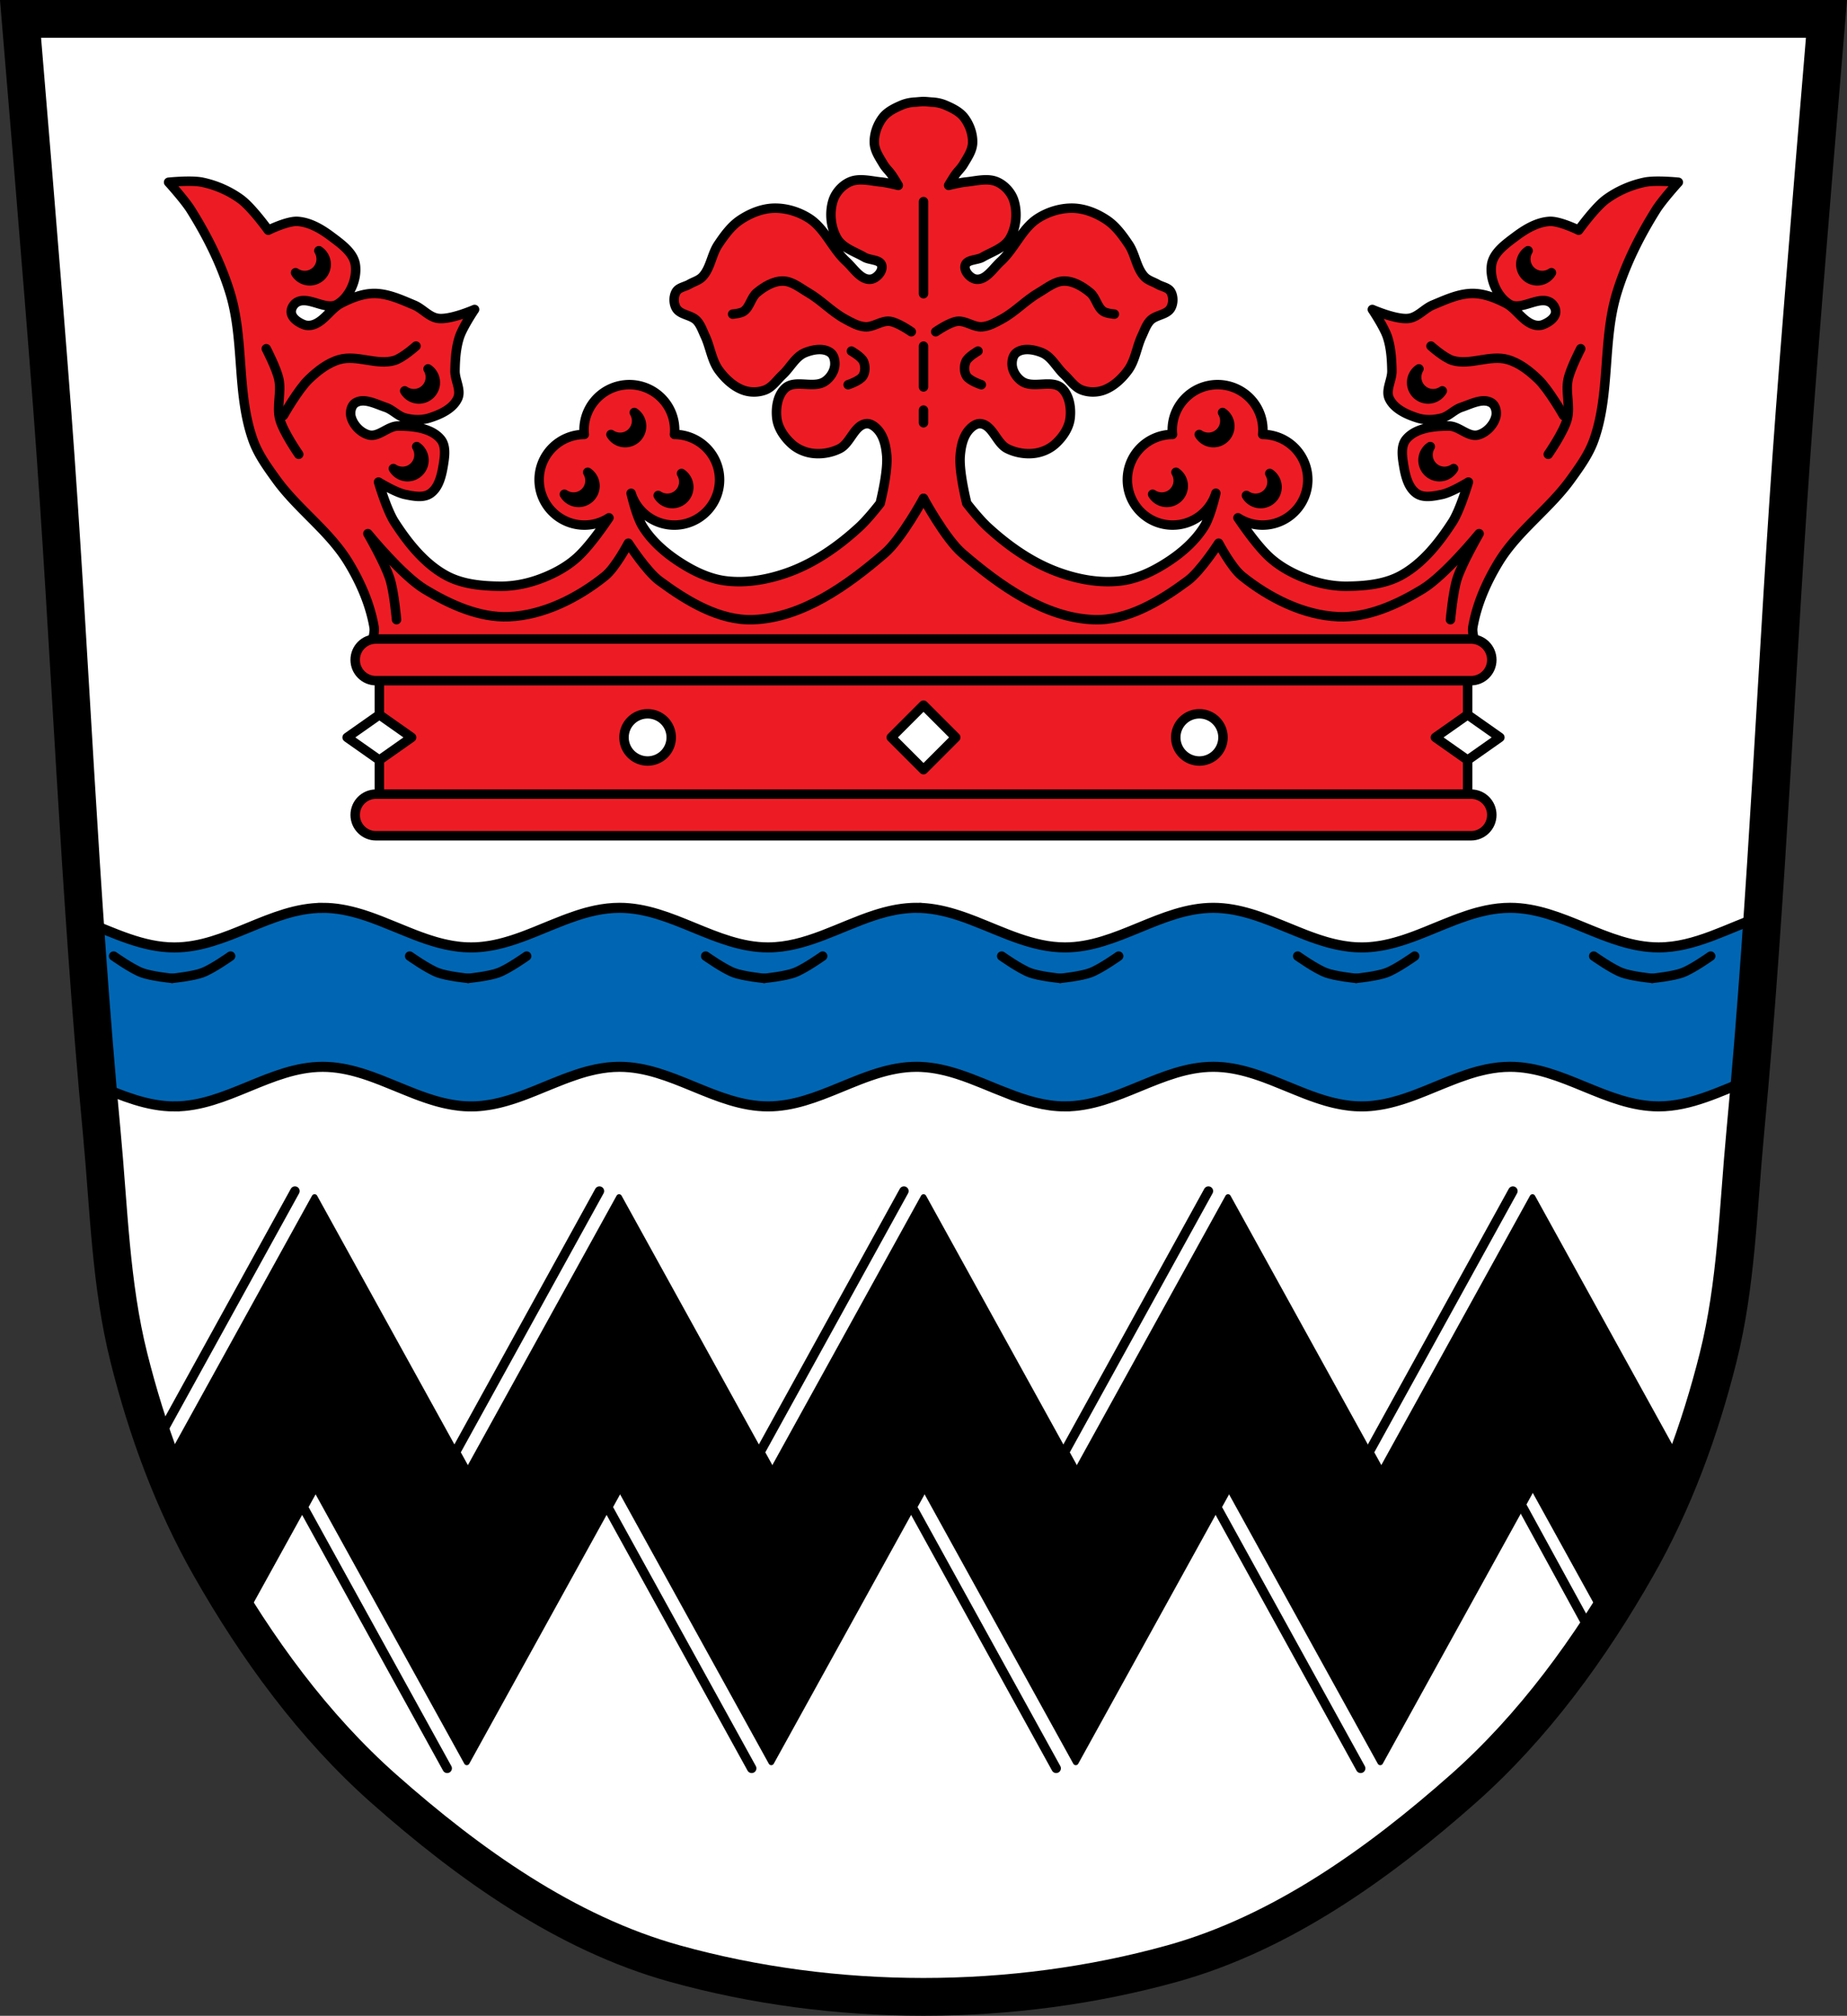 <?xml version="1.0" encoding="UTF-8" standalone="no"?>
<svg
   xmlns:dc="http://purl.org/dc/elements/1.1/"
   xmlns:cc="http://creativecommons.org/ns#"
   xmlns:rdf="http://www.w3.org/1999/02/22-rdf-syntax-ns#"
   xmlns:svg="http://www.w3.org/2000/svg"
   xmlns="http://www.w3.org/2000/svg"
   xmlns:xlink="http://www.w3.org/1999/xlink"
   xmlns:sodipodi="http://sodipodi.sourceforge.net/DTD/sodipodi-0.dtd"
   xmlns:inkscape="http://www.inkscape.org/namespaces/inkscape"
   width="977.992"
   height="1067.07"
   viewBox="0 0 977.996 1067.072"
   version="1.1"
   id="svg4974"
   sodipodi:docname="DEU_Salz_(Unterfranken)_COA.svg"
   inkscape:version="0.92.5 (2060ec1f9f, 2020-04-08)">
  <rect x="0" y="0" width="977.996" height="1067.072" fill="#333333" stroke="none"/>
  <sodipodi:namedview
     pagecolor="#ffffff"
     bordercolor="#666666"
     borderopacity="1"
     objecttolerance="10"
     gridtolerance="10"
     guidetolerance="10"
     inkscape:pageopacity="0"
     inkscape:pageshadow="2"
     inkscape:window-width="1920"
     inkscape:window-height="1046"
     id="namedview4976"
     showgrid="false"
     inkscape:zoom="4.182001"
     inkscape:cx="190.35445"
     inkscape:cy="216.58725"
     inkscape:window-x="-11"
     inkscape:window-y="-11"
     inkscape:window-maximized="1"
     inkscape:current-layer="svg4974"
     inkscape:snap-global="false"
     fit-margin-top="0"
     fit-margin-left="0"
     fit-margin-right="0"
     fit-margin-bottom="0" />
  <defs
     id="defs4828">
    <path
       id="0"
       d="m -757.19,509.14 c 0,0 9.539,6.782 14.958,8.809 5.085,1.902 16.01,2.975 16.01,2.975"
       inkscape:connector-curvature="0"
       style="fill:none;fill-rule:evenodd;stroke:#000000;stroke-width:5;stroke-linecap:round" />
    <path
       id="1"
       d="m -695.25,509.14 c 0,0 -9.539,6.782 -14.958,8.809 -5.085,1.902 -16.01,2.975 -16.01,2.975"
       inkscape:connector-curvature="0"
       style="fill:none;fill-rule:evenodd;stroke:#000000;stroke-width:5;stroke-linecap:round" />
  </defs>
  <path
     style="fill:#ffffff;stroke-width:1"
     d="M 70.762,9.999 C 37.62,10.137 11.44,10.29 10.902,10.294 c 0.021,0.244 0.973,11.598 2.35,28.115 1.45,14.864 3.091,32.393 3.967,44.207 0.499,6.732 0.936,13.468 1.35,20.205 3.284,40.068 6.863,84.365 9.178,115.315 9.505,127.09 14.154,254.564 26.143,381.441 3.76,39.796 4.644,80.289 14.356,119.051 9.61,38.358 23.474,76.171 42.998,110.504 24.645,43.338 54.746,84.783 92.006,117.756 36.086,31.935 76.426,61.957 120.791,80.829 26.552,9.747 54.145,16.914 81.873,22.266 3.162,0.611 6.335,1.173 9.514,1.697 56.746,8.365 115.665,6.946 171.673,-4.256 22.213,-4.916 44.191,-11.22 65.526,-19.133 44.892,-18.834 85.674,-49.148 122.122,-81.403 37.26,-32.974 67.364,-74.418 92.008,-117.756 19.524,-34.334 33.388,-72.146 42.998,-110.504 9.712,-38.762 10.593,-79.256 14.354,-119.051 11.989,-126.877 16.638,-254.351 26.143,-381.441 2.312,-30.912 5.886,-75.134 9.166,-115.165 0.417,-6.807 0.857,-13.613 1.361,-20.414 0.88,-11.874 2.537,-29.529 3.992,-44.442 1.369,-16.417 2.314,-27.686 2.33,-27.881 -0.569,-0.004 -18.391,-0.118 -42.934,-0.236 H 752.266 c -8.6,0.069 -16.86,0.149 -24.242,0.254 -79.11,1.122 -156.702,-0.214 -235.052,0 -2.653,0.007 -5.304,0.036 -7.957,0.043 -78.35,0.214 -155.94,1.122 -235.05,0 -8.983,-0.127 -19.116,-0.222 -29.842,-0.297 z"
     id="path4830"
     inkscape:connector-curvature="0" />
  <path
     style="fill:#0066b3;fill-opacity:1;stroke:#000000;stroke-width:5.326"
     d="m 485.236,480.557 c -0.432,0 -0.861,0.007 -1.291,0.018 -0.333,0.008 -0.666,0.022 -0.998,0.035 -0.109,0.004 -0.218,0.007 -0.326,0.012 -0.808,0.038 -1.61,0.095 -2.41,0.166 -0.063,0.006 -0.128,-3.7e-4 -0.191,0.016 -0.785,0.072 -1.565,0.164 -2.344,0.266 -0.076,0 -0.152,0.019 -0.229,0.029 -0.775,0.104 -1.547,0.222 -2.316,0.354 -0.063,0.011 -0.127,0.02 -0.189,0.031 -0.548,0.095 -1.093,0.203 -1.639,0.312 -0.464,0.092 -0.926,0.188 -1.389,0.289 -0.398,0.087 -0.797,0.176 -1.193,0.27 -0.487,0.114 -0.973,0.232 -1.459,0.355 -0.369,0.094 -0.737,0.188 -1.105,0.287 -0.534,0.143 -1.067,0.293 -1.6,0.445 -0.314,0.09 -0.628,0.177 -0.941,0.27 -0.706,0.21 -1.41,0.429 -2.113,0.654 -0.089,0.029 -0.179,0.053 -0.268,0.082 h -0.002 c -18.781,6.06 -36.542,17.07 -56.571,17.07 -27.638,0 -51.009,-20.959 -78.639,-20.959 -4.283,0 -8.457,0.506 -12.565,1.357 -0.033,0.007 -0.081,0.009 -0.113,0.016 -0.465,0.097 -0.921,0.22 -1.385,0.326 -0.268,0.061 -0.547,0.116 -0.814,0.18 -0.236,0.056 -0.465,0.123 -0.701,0.182 -0.531,0.132 -1.063,0.249 -1.592,0.391 -0.323,0.086 -0.662,0.173 -0.984,0.264 -0.642,0.18 -1.275,0.377 -1.914,0.57 -0.495,0.149 -0.986,0.302 -1.48,0.459 -0.468,0.149 -0.916,0.3 -1.383,0.455 -1.468,0.487 -2.941,1 -4.398,1.539 -0.803,0.296 -1.587,0.591 -2.387,0.898 -1.602,0.614 -3.199,1.251 -4.795,1.897 -0.874,0.353 -1.762,0.704 -2.635,1.062 -0.236,0.097 -0.465,0.198 -0.701,0.295 -0.483,0.198 -0.978,0.389 -1.461,0.588 -1.905,0.784 -3.794,1.572 -5.703,2.338 -0.068,0.027 -0.142,0.055 -0.209,0.082 -0.1,0.04 -0.203,0.073 -0.303,0.113 -1.251,0.499 -2.499,0.994 -3.754,1.473 -0.608,0.232 -1.212,0.462 -1.818,0.688 -0.055,0.02 -0.117,0.043 -0.172,0.062 -0.805,0.297 -1.617,0.585 -2.426,0.867 -0.807,0.281 -1.596,0.554 -2.406,0.818 -0.496,0.162 -1,0.317 -1.498,0.473 -0.633,0.197 -1.279,0.387 -1.914,0.572 -0.539,0.157 -1.068,0.311 -1.609,0.459 -0.693,0.188 -1.388,0.366 -2.084,0.537 -0.102,0.025 -0.205,0.059 -0.307,0.084 -0.047,0.012 -0.083,0.02 -0.131,0.031 -0.829,0.199 -1.667,0.385 -2.502,0.557 -0.562,0.116 -1.142,0.224 -1.707,0.326 -0.6,0.109 -1.214,0.202 -1.82,0.295 -0.101,0.015 -0.201,0.034 -0.303,0.049 -0.02,0.003 -0.037,-0.003 -0.057,0 -0.69,0.101 -1.372,0.199 -2.066,0.277 -0.027,0.003 -0.049,0.015 -0.076,0.018 -0.617,0.069 -1.235,0.13 -1.855,0.18 -0.161,0.013 -0.315,0.02 -0.477,0.031 -0.497,0.036 -0.994,0.077 -1.494,0.1 -0.428,0.019 -0.86,0.021 -1.289,0.031 -0.43,0.011 -0.857,0.019 -1.289,0.019 -0.661,0 -1.316,-2e-4 -1.973,-0.033 -0.582,-0.021 -1.164,-0.044 -1.742,-0.082 -0.189,-0.012 -0.38,-0.034 -0.568,-0.049 -0.411,-0.031 -0.823,-0.06 -1.232,-0.1 -0.197,-0.019 -0.392,-0.043 -0.588,-0.065 -0.101,-0.011 -0.202,-0.02 -0.303,-0.031 -0.763,-0.085 -1.517,-0.2 -2.273,-0.312 -0.437,-0.065 -0.874,-0.12 -1.309,-0.193 -0.203,-0.034 -0.402,-0.079 -0.605,-0.115 -0.568,-0.101 -1.142,-0.213 -1.707,-0.328 -0.182,-0.037 -0.367,-0.075 -0.549,-0.113 -0.505,-0.107 -1.013,-0.211 -1.516,-0.328 -0.261,-0.061 -0.517,-0.116 -0.777,-0.18 -0.034,-0.008 -0.081,-0.022 -0.115,-0.031 -0.605,-0.148 -1.197,-0.296 -1.799,-0.457 -0.014,-0.004 -0.045,-0.015 -0.059,-0.018 -0.403,-0.108 -0.811,-0.214 -1.213,-0.328 -0.379,-0.108 -0.741,-0.214 -1.119,-0.326 -0.406,-0.12 -0.808,-0.25 -1.213,-0.375 -0.208,-0.065 -0.415,-0.131 -0.623,-0.197 -0.398,-0.125 -0.798,-0.245 -1.195,-0.375 -0.658,-0.216 -1.335,-0.443 -1.99,-0.67 -0.446,-0.154 -0.883,-0.318 -1.328,-0.477 -0.281,-0.1 -0.57,-0.191 -0.852,-0.293 -1.027,-0.372 -2.048,-0.752 -3.07,-1.145 -0.069,-0.026 -0.122,-0.054 -0.189,-0.08 -0.209,-0.081 -0.418,-0.165 -0.627,-0.246 -1.209,-0.47 -2.413,-0.953 -3.619,-1.439 -0.749,-0.303 -1.508,-0.61 -2.256,-0.916 -1.312,-0.537 -2.613,-1.062 -3.924,-1.602 -2.535,-1.042 -5.074,-2.083 -7.619,-3.072 -0.16,-0.062 -0.332,-0.118 -0.492,-0.18 -0.832,-0.321 -1.667,-0.64 -2.502,-0.949 -0.101,-0.037 -0.203,-0.076 -0.305,-0.113 -0.721,-0.265 -1.438,-0.533 -2.16,-0.787 -0.08,-0.029 -0.166,-0.052 -0.246,-0.08 -0.717,-0.251 -1.441,-0.499 -2.16,-0.736 -0.417,-0.138 -0.834,-0.277 -1.252,-0.41 -0.479,-0.152 -0.959,-0.296 -1.439,-0.441 -6.499,-1.965 -13.141,-3.283 -20.051,-3.283 l -0.002,0.014 c -27.633,0 -50.928,20.959 -78.561,20.959 -16.722,0 -31.893,-7.657 -47.385,-13.719 1.99,28.97 4.171,57.924 6.695,86.85 13.212,5.418 26.385,11.029 40.695,11.029 v -0.004 c 27.633,0 50.926,-20.959 78.561,-20.959 6.907,0 13.551,1.322 20.049,3.287 0.48,0.145 0.96,0.289 1.439,0.441 0.418,0.133 0.833,0.27 1.25,0.408 0.72,0.237 1.445,0.484 2.162,0.734 0.08,0.028 0.166,0.054 0.246,0.082 0.723,0.254 1.442,0.52 2.162,0.785 0.101,0.037 0.201,0.076 0.303,0.113 0.835,0.309 1.67,0.628 2.502,0.949 0.16,0.062 0.332,0.117 0.492,0.18 2.545,0.989 5.085,2.03 7.619,3.072 1.311,0.539 2.613,1.065 3.924,1.602 0.748,0.306 1.507,0.614 2.256,0.916 1.206,0.486 2.412,0.97 3.621,1.439 0.209,0.081 0.414,0.164 0.623,0.244 0.069,0.026 0.124,0.058 0.191,0.084 1.023,0.392 2.042,0.772 3.068,1.145 0.281,0.102 0.573,0.192 0.855,0.293 0.446,0.159 0.88,0.32 1.326,0.475 0.656,0.227 1.33,0.454 1.988,0.67 0.397,0.13 0.795,0.249 1.193,0.375 0.208,0.066 0.418,0.133 0.627,0.197 0.405,0.125 0.807,0.255 1.213,0.375 0.378,0.112 0.738,0.219 1.117,0.326 0.402,0.114 0.81,0.22 1.213,0.328 0.014,0.004 0.043,0.015 0.057,0.018 0.602,0.161 1.198,0.309 1.803,0.457 0.035,0.008 0.079,0.025 0.113,0.033 0.261,0.063 0.514,0.119 0.775,0.18 0.502,0.117 1.013,0.22 1.518,0.326 0.182,0.038 0.368,0.078 0.551,0.115 0.565,0.115 1.139,0.225 1.707,0.326 0.203,0.036 0.402,0.081 0.605,0.115 0.435,0.074 0.868,0.13 1.305,0.195 0.757,0.113 1.512,0.225 2.275,0.311 l 0.303,0.033 c 0.196,0.021 0.393,0.046 0.59,0.065 0.409,0.039 0.819,0.066 1.23,0.098 0.189,0.014 0.381,0.038 0.57,0.051 0.578,0.038 1.161,0.059 1.742,0.08 0.656,0.023 1.312,0.033 1.973,0.033 0.432,0 0.857,-0.005 1.287,-0.016 0.429,0 0.861,-0.013 1.289,-0.033 0.5,-0.023 1,-0.062 1.498,-0.098 0.162,-0.011 0.311,-0.02 0.473,-0.033 0.62,-0.05 1.241,-0.111 1.857,-0.18 0.027,-0.004 0.049,-0.015 0.076,-0.018 0.694,-0.078 1.377,-0.176 2.066,-0.277 0.02,-0.003 0.037,0.003 0.057,0 0.101,-0.015 0.201,-0.035 0.303,-0.051 0.607,-0.092 1.217,-0.184 1.82,-0.293 0.565,-0.102 1.143,-0.213 1.705,-0.328 0.835,-0.172 1.673,-0.356 2.502,-0.555 0.047,-0.011 0.085,-0.022 0.133,-0.033 0.102,-0.024 0.201,-0.057 0.303,-0.082 0.696,-0.171 1.393,-0.351 2.086,-0.539 0.541,-0.147 1.072,-0.298 1.611,-0.455 0.635,-0.185 1.281,-0.375 1.914,-0.572 0.498,-0.156 1,-0.314 1.496,-0.477 0.81,-0.265 1.602,-0.532 2.408,-0.814 0.808,-0.283 1.622,-0.571 2.428,-0.867 0.055,-0.02 0.113,-0.044 0.168,-0.065 0.61,-0.225 1.214,-0.456 1.82,-0.688 1.255,-0.478 2.504,-0.973 3.754,-1.473 0.1,-0.04 0.203,-0.073 0.303,-0.113 0.068,-0.027 0.142,-0.055 0.209,-0.082 1.909,-0.766 3.8,-1.554 5.705,-2.338 0.483,-0.199 0.976,-0.389 1.459,-0.588 0.236,-0.097 0.463,-0.198 0.699,-0.295 0.873,-0.358 1.763,-0.71 2.637,-1.064 1.596,-0.645 3.191,-1.28 4.793,-1.895 0.801,-0.307 1.588,-0.605 2.391,-0.9 1.457,-0.537 2.929,-1.05 4.396,-1.537 0.466,-0.154 0.915,-0.308 1.383,-0.457 0.493,-0.157 0.984,-0.308 1.479,-0.457 0.639,-0.193 1.272,-0.391 1.914,-0.57 0.322,-0.09 0.664,-0.177 0.986,-0.264 0.529,-0.142 1.06,-0.26 1.592,-0.393 0.236,-0.058 0.465,-0.123 0.701,-0.18 0.267,-0.063 0.546,-0.118 0.814,-0.18 0.463,-0.106 0.92,-0.231 1.385,-0.328 0.033,-0.007 0.081,-0.009 0.113,-0.016 4.107,-0.851 8.284,-1.357 12.565,-1.357 27.638,0 51.001,20.959 78.641,20.959 13.295,0 25.589,-4.854 37.846,-9.889 v 0.002 c 0.441,-0.181 0.882,-0.362 1.322,-0.543 0.04,-0.016 0.081,-0.032 0.121,-0.049 1.347,-0.554 2.692,-1.106 4.039,-1.654 0.745,-0.303 1.492,-0.596 2.238,-0.895 1,-0.4 2,-0.802 3,-1.189 0.294,-0.113 0.589,-0.224 0.883,-0.336 0.428,-0.163 0.857,-0.325 1.285,-0.484 0.426,-0.158 0.851,-0.314 1.277,-0.469 0.388,-0.141 0.775,-0.281 1.164,-0.418 0.429,-0.151 0.86,-0.296 1.289,-0.443 0.397,-0.136 0.792,-0.271 1.189,-0.402 0.447,-0.148 0.895,-0.293 1.344,-0.436 0.367,-0.117 0.735,-0.237 1.104,-0.35 0.495,-0.152 0.992,-0.293 1.488,-0.438 0.326,-0.095 0.652,-0.19 0.979,-0.281 0.518,-0.144 1.037,-0.279 1.557,-0.414 0.321,-0.083 0.641,-0.17 0.963,-0.25 0.528,-0.13 1.058,-0.25 1.588,-0.369 0.312,-0.071 0.625,-0.144 0.939,-0.211 0.579,-0.123 1.162,-0.233 1.744,-0.342 0.259,-0.048 0.514,-0.103 0.773,-0.148 0.627,-0.11 1.26,-0.206 1.891,-0.299 0.229,-0.034 0.456,-0.071 0.686,-0.104 0.802,-0.109 1.606,-0.2 2.414,-0.277 0.046,-0.004 0.092,-0.013 0.139,-0.018 0.179,-0.017 0.36,-0.03 0.539,-0.045 0.694,-0.059 1.39,-0.109 2.09,-0.143 h 0.008 c 0.887,-0.043 1.779,-0.066 2.676,-0.066 0.391,0 0.779,0.01 1.168,0.018 h 0.125 0.012 c 0.342,0.008 0.681,0.023 1.021,0.037 0.111,0.005 0.221,0.009 0.332,0.014 0.815,0.039 1.629,0.095 2.438,0.168 0.04,0.003 0.079,0.009 0.119,0.012 0.821,0.075 1.639,0.166 2.453,0.273 0.786,0.104 1.568,0.223 2.348,0.354 0.121,0.021 0.242,0.043 0.363,0.064 0.762,0.133 1.522,0.276 2.279,0.434 0.006,0 0.011,-4e-5 0.018,0.002 0.019,0.004 0.038,0.002 0.057,0.016 0.746,0.156 1.489,0.326 2.23,0.504 0.103,0.025 0.206,0.047 0.309,0.072 0.313,0.076 0.625,0.16 0.938,0.24 0.699,0.179 1.397,0.365 2.092,0.562 0.241,0.068 0.482,0.137 0.723,0.207 0.781,0.227 1.561,0.463 2.338,0.709 0.141,0.044 0.283,0.088 0.424,0.133 8.946,2.868 17.655,6.873 26.488,10.291 0,-0.011 -0.003,-0.022 -0.004,-0.033 9.825,3.799 19.794,6.887 30.389,6.887 v -0.006 c 27.633,0 50.924,-20.959 78.559,-20.959 6.907,0 13.551,1.32 20.051,3.285 0.48,0.145 0.962,0.289 1.441,0.441 0.418,0.133 0.833,0.272 1.25,0.41 0.72,0.237 1.445,0.482 2.162,0.732 0.08,0.028 0.166,0.054 0.246,0.082 0.723,0.254 1.442,0.52 2.162,0.785 0.101,0.037 0.201,0.077 0.303,0.115 0.835,0.309 1.67,0.626 2.502,0.947 0.16,0.062 0.332,0.117 0.492,0.18 2.545,0.989 5.085,2.032 7.619,3.074 1.311,0.539 2.613,1.065 3.924,1.602 0.748,0.306 1.507,0.614 2.256,0.916 1.206,0.486 2.412,0.97 3.621,1.439 0.209,0.081 0.414,0.164 0.623,0.244 0.068,0.026 0.122,0.056 0.189,0.082 1.023,0.392 2.044,0.772 3.07,1.145 0.281,0.102 0.573,0.192 0.855,0.293 0.446,0.159 0.878,0.32 1.324,0.475 0.656,0.227 1.332,0.454 1.99,0.67 0.397,0.13 0.795,0.251 1.193,0.377 0.208,0.066 0.416,0.131 0.625,0.195 0.405,0.125 0.807,0.257 1.213,0.377 0.378,0.112 0.74,0.219 1.119,0.326 0.402,0.114 0.81,0.218 1.213,0.326 0.014,0.004 0.043,0.015 0.057,0.018 0.602,0.161 1.196,0.311 1.801,0.459 0.035,0.008 0.081,0.023 0.115,0.031 0.261,0.063 0.514,0.119 0.775,0.18 0.502,0.117 1.01,0.222 1.516,0.328 0.182,0.038 0.368,0.076 0.551,0.113 0.565,0.115 1.139,0.227 1.707,0.328 0.203,0.036 0.402,0.079 0.605,0.113 0.435,0.074 0.87,0.132 1.307,0.197 0.757,0.113 1.512,0.225 2.275,0.311 0.101,0.011 0.202,0.02 0.303,0.031 0.196,0.021 0.391,0.048 0.588,0.066 0.409,0.039 0.821,0.066 1.232,0.098 0.189,0.014 0.379,0.036 0.568,0.049 0.578,0.038 1.163,0.061 1.744,0.082 0.656,0.023 1.31,0.031 1.971,0.031 0.432,0 0.859,-0.005 1.289,-0.016 0.429,0 0.861,-0.013 1.289,-0.033 0.5,-0.023 1,-0.062 1.498,-0.098 0.162,-0.011 0.311,-0.018 0.473,-0.031 0.62,-0.05 1.241,-0.111 1.857,-0.18 0.027,-0.004 0.049,-0.017 0.076,-0.019 0.694,-0.078 1.377,-0.176 2.066,-0.277 0.02,-0.003 0.037,0.003 0.057,0 0.101,-0.015 0.201,-0.033 0.303,-0.049 0.606,-0.092 1.217,-0.186 1.82,-0.295 0.565,-0.102 1.143,-0.211 1.705,-0.326 0.835,-0.172 1.673,-0.358 2.502,-0.557 0.047,-0.011 0.085,-0.022 0.133,-0.033 0.102,-0.024 0.201,-0.057 0.303,-0.082 0.696,-0.171 1.393,-0.351 2.086,-0.539 0.541,-0.147 1.072,-0.3 1.611,-0.457 0.635,-0.185 1.281,-0.373 1.914,-0.57 0.498,-0.156 1,-0.314 1.496,-0.477 0.81,-0.265 1.602,-0.532 2.408,-0.814 0.808,-0.283 1.62,-0.571 2.426,-0.867 0.055,-0.02 0.115,-0.044 0.17,-0.065 0.61,-0.225 1.214,-0.456 1.82,-0.688 1.255,-0.478 2.504,-0.971 3.754,-1.471 0.1,-0.04 0.203,-0.073 0.303,-0.113 0.068,-0.027 0.142,-0.054 0.209,-0.082 1.909,-0.766 3.8,-1.554 5.705,-2.338 0.483,-0.199 0.976,-0.391 1.459,-0.59 0.236,-0.097 0.463,-0.196 0.699,-0.293 0.873,-0.358 1.763,-0.71 2.637,-1.064 1.596,-0.645 3.191,-1.281 4.793,-1.895 0.801,-0.307 1.588,-0.603 2.391,-0.898 1.457,-0.537 2.929,-1.05 4.396,-1.537 0.466,-0.154 0.915,-0.31 1.383,-0.459 0.493,-0.157 0.984,-0.308 1.479,-0.457 0.639,-0.193 1.272,-0.393 1.914,-0.572 0.322,-0.09 0.664,-0.175 0.986,-0.262 0.529,-0.142 1.061,-0.259 1.592,-0.391 0.236,-0.058 0.465,-0.125 0.701,-0.182 0.267,-0.063 0.546,-0.12 0.814,-0.182 0.463,-0.106 0.92,-0.229 1.385,-0.326 0.033,-0.007 0.081,-0.011 0.113,-0.018 4.107,-0.851 8.284,-1.355 12.565,-1.355 27.638,0 51.001,20.959 78.641,20.959 17.102,0 32.55,-8.02 48.391,-14.137 2.493,-28.838 4.658,-57.703 6.629,-86.584 -18.212,6.146 -35.545,16.559 -55.022,16.559 -27.638,0 -51.001,-20.959 -78.641,-20.959 -4.283,0 -8.456,0.504 -12.563,1.355 -0.033,0.007 -0.082,0.011 -0.115,0.018 -0.465,0.097 -0.919,0.222 -1.383,0.328 -0.268,0.061 -0.547,0.116 -0.814,0.18 -0.236,0.056 -0.465,0.121 -0.701,0.18 -0.531,0.132 -1.063,0.251 -1.592,0.393 -0.323,0.086 -0.664,0.171 -0.986,0.262 -0.642,0.18 -1.275,0.377 -1.914,0.57 -0.495,0.149 -0.985,0.302 -1.479,0.459 -0.468,0.149 -0.916,0.302 -1.383,0.457 -1.468,0.487 -2.941,1 -4.398,1.537 -0.803,0.296 -1.587,0.591 -2.387,0.898 -1.602,0.614 -3.201,1.25 -4.797,1.895 -0.874,0.353 -1.76,0.705 -2.633,1.064 -0.236,0.097 -0.465,0.198 -0.701,0.295 -0.483,0.198 -0.978,0.391 -1.461,0.59 -1.905,0.784 -3.796,1.57 -5.705,2.336 -0.068,0.027 -0.14,0.055 -0.207,0.082 -0.1,0.04 -0.205,0.075 -0.305,0.115 -1.251,0.499 -2.497,0.993 -3.752,1.471 -0.608,0.232 -1.212,0.46 -1.818,0.686 -0.055,0.02 -0.117,0.044 -0.172,0.065 -0.805,0.297 -1.617,0.585 -2.426,0.867 -0.807,0.281 -1.596,0.554 -2.406,0.818 -0.496,0.162 -1,0.319 -1.498,0.475 -0.633,0.197 -1.279,0.385 -1.914,0.57 -0.539,0.157 -1.07,0.311 -1.611,0.459 -0.693,0.188 -1.388,0.368 -2.084,0.539 -0.102,0.025 -0.203,0.057 -0.305,0.082 -0.047,0.012 -0.085,0.02 -0.133,0.031 -0.829,0.199 -1.665,0.385 -2.5,0.557 -0.562,0.116 -1.142,0.226 -1.707,0.328 -0.6,0.109 -1.214,0.202 -1.82,0.295 -0.101,0.015 -0.201,0.034 -0.303,0.049 -0.02,0.003 -0.037,-0.003 -0.057,0 -0.69,0.101 -1.372,0.199 -2.066,0.277 -0.027,0.003 -0.049,0.013 -0.076,0.016 -0.617,0.069 -1.237,0.13 -1.857,0.18 -0.161,0.013 -0.313,0.022 -0.475,0.033 -0.497,0.036 -0.996,0.075 -1.496,0.098 -0.428,0.019 -0.86,0.023 -1.289,0.033 -0.43,0.011 -0.857,0.016 -1.289,0.016 -0.661,0 -1.314,-0.008 -1.971,-0.031 -0.582,-0.021 -1.166,-0.046 -1.744,-0.084 -0.189,-0.012 -0.38,-0.034 -0.568,-0.049 -0.411,-0.031 -0.823,-0.058 -1.232,-0.098 -0.197,-0.019 -0.392,-0.043 -0.588,-0.065 l -0.303,-0.033 c -0.763,-0.085 -1.517,-0.2 -2.273,-0.312 -0.437,-0.065 -0.874,-0.12 -1.309,-0.193 -0.203,-0.034 -0.402,-0.079 -0.605,-0.115 -0.568,-0.101 -1.142,-0.211 -1.707,-0.326 -0.182,-0.037 -0.367,-0.077 -0.549,-0.115 -0.505,-0.107 -1.015,-0.209 -1.518,-0.326 -0.261,-0.061 -0.515,-0.118 -0.775,-0.182 -0.034,-0.008 -0.081,-0.022 -0.115,-0.031 -0.605,-0.148 -1.197,-0.296 -1.799,-0.457 -0.014,-0.004 -0.045,-0.015 -0.059,-0.018 -0.403,-0.108 -0.811,-0.212 -1.213,-0.326 -0.379,-0.108 -0.741,-0.216 -1.119,-0.328 -0.406,-0.12 -0.808,-0.25 -1.213,-0.375 -0.208,-0.065 -0.415,-0.131 -0.623,-0.197 -0.398,-0.125 -0.798,-0.245 -1.195,-0.375 -0.658,-0.216 -1.335,-0.443 -1.99,-0.67 -0.446,-0.154 -0.881,-0.316 -1.326,-0.475 -0.281,-0.1 -0.572,-0.193 -0.854,-0.295 -1.027,-0.372 -2.048,-0.75 -3.07,-1.143 -0.068,-0.026 -0.12,-0.056 -0.188,-0.082 -0.209,-0.081 -0.418,-0.165 -0.627,-0.246 -1.209,-0.47 -2.413,-0.953 -3.619,-1.439 -0.749,-0.303 -1.508,-0.608 -2.256,-0.914 -1.312,-0.537 -2.613,-1.062 -3.924,-1.602 -2.535,-1.042 -5.074,-2.085 -7.619,-3.074 -0.16,-0.062 -0.332,-0.118 -0.492,-0.18 -0.832,-0.321 -1.667,-0.64 -2.502,-0.949 -0.101,-0.037 -0.203,-0.076 -0.305,-0.113 -0.721,-0.265 -1.438,-0.531 -2.16,-0.785 -0.08,-0.029 -0.166,-0.054 -0.246,-0.082 -0.717,-0.251 -1.441,-0.499 -2.16,-0.736 -0.417,-0.138 -0.834,-0.276 -1.252,-0.408 -0.479,-0.152 -0.961,-0.294 -1.441,-0.439 -6.499,-1.965 -13.141,-3.285 -20.051,-3.285 -27.633,0 -50.926,20.957 -78.559,20.957 -17.01,0 -32.41,-7.932 -48.18,-14.041 v -0.004 c -0.072,-0.028 -0.146,-0.054 -0.219,-0.082 -1.105,-0.427 -2.213,-0.847 -3.322,-1.252 -0.671,-0.245 -1.342,-0.487 -2.02,-0.723 -0.737,-0.258 -1.477,-0.506 -2.217,-0.75 -0.184,-0.06 -0.369,-0.118 -0.553,-0.178 -0.578,-0.187 -1.156,-0.371 -1.736,-0.549 -0.2,-0.061 -0.403,-0.124 -0.604,-0.184 -0.676,-0.202 -1.354,-0.399 -2.033,-0.586 -0.068,-0.019 -0.133,-0.038 -0.201,-0.057 -0.758,-0.207 -1.517,-0.402 -2.279,-0.588 -0.17,-0.041 -0.34,-0.079 -0.51,-0.119 -0.589,-0.14 -1.179,-0.274 -1.772,-0.4 -0.226,-0.048 -0.452,-0.095 -0.678,-0.141 -0.56,-0.114 -1.124,-0.22 -1.688,-0.32 -0.216,-0.039 -0.429,-0.079 -0.645,-0.115 -0.733,-0.124 -1.47,-0.241 -2.209,-0.34 -0.226,-0.03 -0.453,-0.05 -0.68,-0.078 -0.527,-0.065 -1.058,-0.128 -1.588,-0.18 -0.306,-0.03 -0.613,-0.055 -0.92,-0.08 -0.479,-0.039 -0.958,-0.072 -1.439,-0.1 -0.361,-0.021 -0.721,-0.043 -1.084,-0.057 -0.069,-0.003 -0.138,-0.006 -0.207,-0.008 -0.625,-0.021 -1.252,-0.035 -1.881,-0.035 z"
     id="path4832"
     inkscape:connector-curvature="0" />
  <use
     height="100%"
     width="100%"
     y="0"
     x="0"
     id="use4834"
     xlink:href="#0"
     transform="translate(1130.851,-3.021)" />
  <use
     height="100%"
     width="100%"
     y="0"
     x="0"
     id="use4836"
     xlink:href="#1"
     transform="translate(1130.851,-3.021)" />
  <use
     height="100%"
     width="100%"
     y="0"
     x="0"
     id="use4840"
     xlink:href="#0"
     transform="translate(1287.591,-3.021)" />
  <use
     height="100%"
     width="100%"
     y="0"
     x="0"
     id="use4842"
     xlink:href="#1"
     transform="translate(1287.591,-3.021)" />
  <path
     style="fill:none;fill-rule:evenodd;stroke:#000000;stroke-width:5;stroke-linecap:round"
     inkscape:connector-curvature="0"
     id="path4846"
     d="m 687.138,506.115 c 0,0 9.539,6.782 14.958,8.809 5.085,1.902 16.01,2.975 16.01,2.975" />
  <path
     style="fill:none;fill-rule:evenodd;stroke:#000000;stroke-width:5;stroke-linecap:round"
     inkscape:connector-curvature="0"
     id="path4848"
     d="m 749.078,506.115 c 0,0 -9.539,6.782 -14.958,8.809 -5.085,1.902 -16.01,2.975 -16.01,2.975" />
  <use
     height="100%"
     width="100%"
     y="0"
     x="0"
     id="use4852"
     xlink:href="#0"
     transform="translate(1601.071,-3.021)" />
  <use
     height="100%"
     width="100%"
     y="0"
     x="0"
     id="use4854"
     xlink:href="#1"
     transform="translate(1601.071,-3.021)" />
  <path
     style="fill:none;fill-rule:evenodd;stroke:#000000;stroke-width:5;stroke-linecap:round"
     inkscape:connector-curvature="0"
     id="path4858"
     d="m 60.171,506.115 c 0,0 9.539,6.782 14.958,8.809 5.085,1.902 16.01,2.975 16.01,2.975" />
  <path
     style="fill:none;fill-rule:evenodd;stroke:#000000;stroke-width:5;stroke-linecap:round"
     inkscape:connector-curvature="0"
     id="path4860"
     d="m 122.115,506.115 c 0,0 -9.539,6.782 -14.958,8.809 -5.085,1.902 -16.01,2.975 -16.01,2.975" />
  <use
     height="100%"
     width="100%"
     y="0"
     x="0"
     id="use4864"
     xlink:href="#0"
     transform="translate(974.111,-3.021)" />
  <use
     height="100%"
     width="100%"
     y="0"
     x="0"
     id="use4866"
     xlink:href="#1"
     transform="translate(974.111,-3.021)" />
  <path
     style="stroke:#000000;stroke-width:3;stroke-linecap:round;stroke-linejoin:round"
     d="m 166.592,633.652 -0.051,0.004 -42.311,76.629 -37.266,67.498 c 6.904,17.697 14.937,34.924 24.277,51.35 5.309,9.335 10.887,18.574 16.719,27.668 l 0.285,-0.516 38.301,-69.369 80.619,145.999 80.61,-145.999 80.621,145.999 42.309,-76.629 38.301,-69.369 80.619,145.999 42.311,-76.629 38.299,-69.369 80.621,145.999 42.309,-76.629 38.301,-69.369 38.578,69.869 c 5.828,-9.089 11.403,-18.322 16.709,-27.652 9.344,-16.432 17.378,-33.665 24.283,-51.369 l -37.258,-67.483 -42.309,-76.629 -42.311,76.629 -38.299,69.371 -38.301,-69.371 -42.311,-76.629 -42.309,76.629 -38.301,69.371 -38.299,-69.371 -42.311,-76.629 -42.309,76.629 -38.301,69.371 -38.301,-69.371 -42.309,-76.629 -42.311,76.629 -38.299,69.371 -38.301,-69.371 z"
     id="path4872"
     inkscape:connector-curvature="0" />
  <path
     style="fill:none;fill-rule:evenodd;stroke:#000000;stroke-width:5;stroke-linecap:round"
     d="m 478.631,630.505 -76.25,138.3 5.993,10.855"
     id="path4874"
     inkscape:connector-curvature="0" />
  <path
     style="fill:none;fill-rule:evenodd;stroke:#000000;stroke-width:5;stroke-linecap:round"
     d="m 639.861,630.505 -76.25,138.3 5.993,10.855"
     id="path4876"
     inkscape:connector-curvature="0" />
  <path
     style="fill:none;fill-rule:evenodd;stroke:#000000;stroke-width:5;stroke-linecap:round"
     d="m 317.401,630.505 -76.25,138.3 5.993,10.855"
     id="path4878"
     inkscape:connector-curvature="0" />
  <path
     style="fill:none;fill-rule:evenodd;stroke:#000000;stroke-width:5;stroke-linecap:round"
     d="m 156.175,630.505 -76.25,138.3 5.993,10.855"
     id="path4880"
     inkscape:connector-curvature="0" />
  <path
     style="fill:none;fill-rule:evenodd;stroke:#000000;stroke-width:5;stroke-linecap:round"
     d="m 801.091,630.505 -76.25,138.3 5.993,10.855"
     id="path4882"
     inkscape:connector-curvature="0" />
  <path
     style="fill:none;fill-rule:evenodd;stroke:#000000;stroke-width:5;stroke-linecap:round"
     d="m 915.491,715.455 -29.415,53.36 5.993,10.855"
     id="path4884"
     inkscape:connector-curvature="0" />
  <path
     style="fill:none;fill-rule:evenodd;stroke:#000000;stroke-width:5;stroke-linecap:round"
     d="m 236.791,936.085 -76.25,-138.3 5.993,-10.855"
     id="path4886"
     inkscape:connector-curvature="0" />
  <path
     style="fill:none;fill-rule:evenodd;stroke:#000000;stroke-width:5;stroke-linecap:round"
     d="m 398.021,936.085 -76.25,-138.3 5.993,-10.855"
     id="path4888"
     inkscape:connector-curvature="0" />
  <path
     style="fill:none;fill-rule:evenodd;stroke:#000000;stroke-width:5;stroke-linecap:round"
     d="m 720.481,936.085 -76.25,-138.3 5.993,-10.855"
     id="path4890"
     inkscape:connector-curvature="0" />
  <path
     style="fill:none;fill-rule:evenodd;stroke:#000000;stroke-width:5;stroke-linecap:round"
     d="m 559.251,936.085 -76.25,-138.3 5.993,-10.855"
     id="path4892"
     inkscape:connector-curvature="0" />
  <path
     style="fill:none;fill-rule:evenodd;stroke:#000000;stroke-width:5;stroke-linecap:round"
     d="m 845.033,868.836 -39.61,-72.427 5.19,-9.477"
     id="path4894"
     inkscape:connector-curvature="0" />
  <path
     style="fill:#ed1c24;fill-opacity:1;fill-rule:evenodd;stroke:#000000;stroke-width:5;stroke-linejoin:round"
     inkscape:connector-curvature="0"
     id="path4902"
     d="m 488.681,53.752 c -0.092,0.002 -0.18,0.014 -0.271,0.018 -1.358,0.051 -2.747,0.231 -4.01,0.293 -2.385,0.118 -4.795,0.623 -6.998,1.566 -3.693,1.582 -7.612,3.469 -10.06,6.711 -2.817,3.733 -4.589,8.711 -4.375,13.422 0.185,4.069 2.747,7.702 4.811,11.186 1.209,2.042 3.02,3.652 4.375,5.592 1.261,1.799 3.498,5.592 3.498,5.592 0,0 -6.08,-1.489 -9.184,-1.789 -5.516,-0.533 -11.556,-2.293 -16.623,0 -3.964,1.794 -7.411,5.626 -8.748,9.844 -2.036,6.423 -1.245,14.365 2.188,20.13 3.01,5.05 9.404,6.922 14.434,9.842 2.949,1.712 8.441,1.091 9.188,4.475 0.662,2.999 -2.711,6.733 -5.688,7.158 -5.288,0.756 -9.14,-5.758 -13.12,-9.396 -7.395,-6.759 -11.281,-17.429 -19.684,-22.816 -5.515,-3.536 -12.303,-5.571 -18.809,-5.369 -6.245,0.194 -12.494,2.753 -17.715,6.264 -4.786,3.219 -8.348,8.146 -11.592,12.975 -3.508,5.222 -4.04,12.414 -8.313,17 -1.846,1.982 -4.665,2.683 -6.998,4.03 -2.333,1.342 -5.647,1.664 -6.998,4.03 -1.399,2.446 -1.365,6.03 0,8.5 2.094,3.784 7.98,3.586 10.936,6.711 2.087,2.207 3.069,5.288 4.375,8.05 2.815,5.96 3.521,13.07 7.436,18.344 3.361,4.525 7.853,8.712 13.12,10.514 3.596,1.23 7.828,1.158 11.371,-0.223 3.769,-1.468 6.201,-5.281 9.186,-8.05 4.045,-3.759 6.742,-9.54 11.811,-11.631 4.192,-1.729 9.919,-2.738 13.561,0 1.969,1.481 2.533,4.684 2.186,7.158 -0.448,3.193 -2.599,6.301 -5.248,8.05 -5.958,3.94 -15.721,-1.275 -20.996,3.578 -4.05,3.726 -5.107,10.586 -4.375,16.11 0.685,5.17 4.048,9.972 7.875,13.422 2.988,2.693 6.982,4.415 10.934,4.922 4.84,0.62 10.05,-0.269 14.436,-2.461 5.7,-2.852 7.704,-12.375 13.998,-13.199 2.459,-0.322 4.961,1.643 6.561,3.58 2.975,3.603 4,8.721 4.373,13.422 0.552,6.977 -1.862,18.446 -3.469,25.12 -3.854,4.931 -7.828,9.588 -11.295,12.77 -10.716,9.835 -23.09,18.506 -36.736,23.549 -10.704,3.956 -22.591,6.165 -33.91,4.711 -8.962,-1.151 -17.495,-5.415 -25.04,-10.395 -7.298,-4.819 -14.15,-10.908 -18.766,-18.336 -2.708,-4.357 -4.955,-12.624 -6.145,-17.588 a 24,24 0 0 0 22.85,16.828 24,24 0 0 0 24,-24 24,24 0 0 0 -23.891,-23.996 24,24 0 0 0 0.119,-2.361 24,24 0 0 0 -24,-24 24,24 0 0 0 -24,24 24,24 0 0 0 0.139,2.361 24,24 0 0 0 -23.912,23.996 24,24 0 0 0 24,24 24,24 0 0 0 12.977,-3.855 c -5.258,7.751 -11.582,16.248 -16.99,21.1 -5.642,5.062 -12.603,8.718 -19.721,11.324 -6.594,2.414 -13.701,3.838 -20.723,3.787 -9.782,-0.07 -20.2,-1.012 -28.791,-5.691 -11.505,-6.267 -20.2,-17.262 -27.316,-28.26 -4.135,-6.388 -8.479,-21.19 -8.479,-21.19 0,0 9.04,5.559 14.13,6.594 4.311,0.876 9.532,1.976 13.188,-0.471 4.729,-3.166 6.158,-9.925 7.06,-15.543 0.704,-4.365 1.391,-9.77 -1.414,-13.188 -5.01,-6.102 -14.71,-7.03 -22.605,-7.06 -5.413,-0.023 -10.308,6.089 -15.543,4.709 -4.402,-1.161 -8.428,-5.447 -9.42,-9.891 -0.541,-2.423 0.241,-5.764 2.355,-7.06 4.595,-2.827 10.897,0.645 16.01,2.355 3.731,1.248 6.549,4.68 10.361,5.652 4.107,1.047 8.669,1.257 12.717,0 5.822,-1.808 12.496,-4.835 15.07,-10.361 2.065,-4.432 -1.496,-9.713 -1.412,-14.602 0.103,-6.02 0.482,-12.178 2.354,-17.896 1.726,-5.275 8.01,-14.602 8.01,-14.602 0,0 -12.744,5.596 -19.311,4.711 -4.806,-0.648 -8.24,-5.202 -12.717,-7.06 -6.79,-2.824 -13.84,-6.152 -21.19,-6.123 -6.06,0.024 -12.03,2.414 -17.426,5.18 -5.477,2.809 -8.778,9.314 -14.602,11.305 -1.634,0.559 -3.572,0.631 -5.18,0 -2.792,-1.096 -6.06,-3.172 -6.594,-6.123 -0.376,-2.072 1.01,-4.584 2.824,-5.652 6.23,-3.666 15.505,4.724 21.666,0.943 6.467,-3.968 10.457,-13.208 9.42,-20.725 -0.898,-6.511 -7.465,-11.12 -12.717,-15.07 -5.221,-3.931 -11.374,-7.589 -17.896,-8.01 -5.388,-0.346 -15.51,4.67 -15.51,4.67 0,0 -8.705,-12.12 -14.635,-16.443 -5.964,-4.347 -13.03,-7.425 -20.252,-8.949 -2.189,-0.462 -5.252,-0.577 -8.227,-0.541 -4.958,0.06 -9.67,0.541 -9.67,0.541 0,0 8.451,9.305 11.773,14.602 8.584,13.682 15.972,28.364 20.725,43.801 7.761,25.21 3.334,53.35 12.244,78.18 2.71,7.552 7.551,14.218 12.246,20.725 11.331,15.7 28.07,27.27 38.15,43.801 6.418,10.53 11.565,22.23 13.658,34.381 0.72,4.18 -2.36,8.919 -0.471,12.717 0.853,1.716 4.709,3.297 4.709,3.297 l 150.71,1.412 135.96,-0.426 135.96,0.426 150.71,-1.412 c 0,0 3.858,-1.581 4.711,-3.297 1.889,-3.798 -1.191,-8.537 -0.471,-12.717 2.093,-12.153 7.241,-23.851 13.658,-34.381 10.08,-16.533 26.818,-28.1 38.15,-43.801 4.695,-6.506 9.536,-13.173 12.246,-20.725 8.91,-24.828 4.483,-52.971 12.244,-78.18 4.752,-15.437 12.141,-30.12 20.725,-43.801 3.323,-5.296 11.773,-14.602 11.773,-14.602 0,0 -12.06,-1.232 -17.896,0 -7.221,1.524 -14.288,4.602 -20.252,8.949 -5.93,4.322 -14.635,16.443 -14.635,16.443 0,0 -10.12,-5.02 -15.508,-4.67 -6.522,0.419 -12.677,4.077 -17.898,8.01 -5.251,3.953 -11.818,8.559 -12.717,15.07 -1.037,7.517 2.953,16.756 9.42,20.725 6.161,3.78 15.436,-4.609 21.666,-0.943 1.815,1.068 3.202,3.58 2.826,5.652 -0.535,2.951 -3.802,5.03 -6.594,6.123 -1.607,0.631 -3.548,0.559 -5.182,0 -5.824,-1.991 -9.123,-8.496 -14.6,-11.305 -5.392,-2.766 -11.366,-5.156 -17.426,-5.18 -7.354,-0.029 -14.406,3.299 -21.2,6.123 -4.477,1.862 -7.911,6.417 -12.717,7.06 -6.566,0.885 -19.311,-4.711 -19.311,-4.711 0,0 6.282,9.326 8.01,14.602 1.871,5.719 2.252,11.88 2.355,17.896 0.084,4.889 -3.479,10.169 -1.414,14.602 2.575,5.526 9.25,8.553 15.07,10.361 4.048,1.257 8.609,1.047 12.717,0 3.812,-0.972 6.63,-4.405 10.361,-5.652 5.117,-1.711 11.416,-5.182 16.01,-2.355 2.114,1.301 2.896,4.642 2.355,7.06 -0.992,4.443 -5.02,8.73 -9.42,9.891 -5.235,1.38 -10.128,-4.732 -15.541,-4.709 -7.895,0.034 -17.598,0.962 -22.607,7.06 -2.805,3.417 -2.118,8.823 -1.414,13.188 0.906,5.618 2.337,12.377 7.07,15.543 3.655,2.447 8.877,1.347 13.188,0.471 5.093,-1.035 14.13,-6.594 14.13,-6.594 0,0 -4.344,14.806 -8.479,21.19 -7.119,10.998 -15.811,21.993 -27.316,28.26 -8.591,4.679 -19.01,5.621 -28.789,5.691 -7.02,0.05 -14.13,-1.373 -20.725,-3.787 -7.118,-2.606 -14.08,-6.262 -19.721,-11.324 -5.41,-4.853 -11.736,-13.353 -16.994,-21.11 a 24,24 0 0 0 12.977,3.861 24,24 0 0 0 24,-24 24,24 0 0 0 -23.891,-23.996 24,24 0 0 0 0.119,-2.361 24,24 0 0 0 -24,-24 24,24 0 0 0 -24,24 24,24 0 0 0 0.139,2.361 24,24 0 0 0 -23.912,23.996 24,24 0 0 0 24,24 24,24 0 0 0 22.865,-16.875 c -1.187,4.958 -3.437,13.264 -6.154,17.635 -4.617,7.428 -11.47,13.516 -18.768,18.336 -7.54,4.979 -16.07,9.243 -25.04,10.395 -11.319,1.454 -23.21,-0.755 -33.91,-4.711 -13.643,-5.04 -26.02,-13.713 -36.736,-23.549 -3.467,-3.182 -7.441,-7.839 -11.295,-12.77 -1.607,-6.679 -4.02,-18.15 -3.469,-25.12 0.372,-4.701 1.4,-9.819 4.375,-13.422 1.599,-1.937 4.102,-3.902 6.561,-3.58 6.294,0.825 8.296,10.347 13.996,13.199 4.382,2.192 9.596,3.081 14.436,2.461 3.951,-0.507 7.948,-2.229 10.936,-4.922 3.827,-3.45 7.188,-8.252 7.873,-13.422 0.732,-5.522 -0.325,-12.381 -4.375,-16.11 -5.275,-4.853 -15.04,0.362 -20.996,-3.578 -2.649,-1.752 -4.8,-4.859 -5.248,-8.05 -0.347,-2.475 0.218,-5.677 2.188,-7.158 3.642,-2.738 9.369,-1.729 13.561,0 5.069,2.09 7.764,7.872 11.809,11.631 2.985,2.774 5.417,6.586 9.186,8.05 3.543,1.38 7.777,1.452 11.373,0.223 5.27,-1.802 9.762,-5.988 13.12,-10.514 3.915,-5.271 4.62,-12.384 7.436,-18.344 1.306,-2.765 2.286,-5.845 4.373,-8.05 2.955,-3.125 8.841,-2.927 10.936,-6.711 1.365,-2.466 1.399,-6.05 0,-8.5 -1.351,-2.363 -4.665,-2.685 -6.998,-4.03 -2.333,-1.342 -5.152,-2.043 -6.998,-4.03 -4.272,-4.588 -4.803,-11.78 -8.311,-17 -3.244,-4.829 -6.808,-9.756 -11.594,-12.975 -5.221,-3.511 -11.47,-6.07 -17.715,-6.264 -6.506,-0.202 -13.294,1.833 -18.809,5.369 -8.402,5.388 -12.289,16.06 -19.684,22.816 -3.981,3.639 -7.833,10.152 -13.12,9.396 -2.977,-0.426 -6.349,-4.159 -5.688,-7.158 0.747,-3.384 6.238,-2.762 9.188,-4.475 5.03,-2.919 11.427,-4.789 14.434,-9.842 3.432,-5.768 4.224,-13.71 2.188,-20.13 -1.337,-4.218 -4.784,-8.05 -8.748,-9.844 -5.067,-2.293 -11.11,-0.533 -16.621,0 -3.103,0.3 -9.186,1.789 -9.186,1.789 0,0 2.239,-3.793 3.5,-5.592 1.36,-1.94 3.164,-3.55 4.373,-5.592 2.063,-3.484 4.626,-7.117 4.811,-11.186 0.214,-4.711 -1.558,-9.689 -4.375,-13.422 -2.446,-3.242 -6.366,-5.129 -10.06,-6.711 -2.203,-0.944 -4.613,-1.448 -6.998,-1.566 -1.259,-0.062 -2.648,-0.242 -4.01,-0.293 -0.195,-0.007 -0.39,-0.013 -0.588,-0.012 -0.104,0 -0.213,-0.008 -0.316,-0.006 z" />
  <path
     style="fill:#ed1c24;fill-opacity:1;stroke:#000000;stroke-width:5;stroke-linecap:round;stroke-linejoin:round"
     d="m 200.881,350.015 h 576.24 v 80.67 h -576.24 z"
     id="path4904"
     inkscape:connector-curvature="0" />
  <path
     style="fill:#ed1c24;fill-opacity:1;stroke:#000000;stroke-width:5;stroke-linecap:round;stroke-linejoin:round"
     d="m 199.091,338.275 c -6.107,0 -11.02,4.918 -11.02,11.03 0,6.107 4.916,11.02 11.02,11.02 h 579.81 c 6.107,0 11.02,-4.916 11.02,-11.02 0,-6.107 -4.916,-11.03 -11.02,-11.03 z m 0,82.1 c -6.107,0 -11.02,4.916 -11.02,11.02 0,6.107 4.916,11.03 11.02,11.03 h 579.81 c 6.107,0 11.02,-4.918 11.02,-11.03 0,-6.107 -4.916,-11.02 -11.02,-11.02 z"
     id="path4906"
     inkscape:connector-curvature="0" />
  <path
     d="m 488.998,373.277 17.077,17.077 -17.077,17.077 -17.077,-17.077 z"
     id="path4912"
     inkscape:connector-curvature="0"
     style="fill:#ffffff;stroke:#000000;stroke-width:5;stroke-linecap:round;stroke-linejoin:round" />
  <path
     style="fill:#ffffff;stroke:#000000;stroke-width:5;stroke-linecap:round;stroke-linejoin:round"
     inkscape:connector-curvature="0"
     id="path4916"
     d="m 200.879,378.347 17.077,12.012 -17.077,12.012 -17.077,-12.012 z" />
  <path
     style="fill:#ffffff;stroke:#000000;stroke-width:5;stroke-linecap:round;stroke-linejoin:round"
     inkscape:connector-curvature="0"
     id="path4918"
     d="m 777.112,378.341 17.077,12.012 -17.077,12.012 -17.077,-12.012 z" />
  <path
     d="m 342.915,377.856 a 12.496,12.496 0 0 0 -12.496,12.496 12.496,12.496 0 0 0 12.496,12.496 12.496,12.496 0 0 0 12.498,-12.496 12.496,12.496 0 0 0 -12.498,-12.496 z m 292.162,0 a 12.496,12.496 0 0 0 -12.496,12.496 12.496,12.496 0 0 0 12.496,12.496 12.496,12.496 0 0 0 12.498,-12.496 12.496,12.496 0 0 0 -12.498,-12.496 z"
     id="path4922"
     inkscape:connector-curvature="0"
     style="fill:#ffffff;stroke:#000000;stroke-width:5;stroke-linecap:round;stroke-linejoin:round" />
  <path
     style="fill:none;fill-rule:evenodd;stroke:#000000;stroke-width:5;stroke-linecap:round"
     d="m 140.99,184.605 c 0,0 5.486,10.51 6.687,16.239 1.438,6.858 -1.312,14.241 0.478,21.02 1.802,6.818 10.03,18.627 10.03,18.627"
     id="path4928"
     inkscape:connector-curvature="0" />
  <path
     style="fill:none;fill-rule:evenodd;stroke:#000000;stroke-width:5;stroke-linecap:round"
     d="m 150.065,219.955 c 0,0 7.778,-13.709 13.373,-19.1 4.641,-4.475 10.04,-8.732 16.239,-10.508 9.338,-2.674 19.816,3.216 29.14,0.478 4.406,-1.295 11.463,-7.642 11.463,-7.642"
     id="path4930"
     inkscape:connector-curvature="0" />
  <path
     style="fill:none;fill-rule:evenodd;stroke:#000000;stroke-width:5;stroke-linecap:round"
     d="m 837.001,184.605 c 0,0 -5.486,10.51 -6.687,16.239 -1.438,6.858 1.312,14.241 -0.478,21.02 -1.802,6.818 -10.03,18.627 -10.03,18.627"
     id="path4932"
     inkscape:connector-curvature="0" />
  <path
     style="fill:none;fill-rule:evenodd;stroke:#000000;stroke-width:5;stroke-linecap:round"
     d="m 827.931,219.955 c 0,0 -7.778,-13.709 -13.373,-19.1 -4.641,-4.475 -10.04,-8.732 -16.239,-10.508 -9.338,-2.674 -19.816,3.216 -29.14,0.478 -4.406,-1.295 -11.463,-7.642 -11.463,-7.642"
     id="path4934"
     inkscape:connector-curvature="0" />
  <path
     style="fill:none;stroke:#000000;stroke-width:5;stroke-linecap:round;stroke-linejoin:round"
     d="m 168.853,132.717 a 8.714,8.714 0 0 1 1.209,4.41 8.714,8.714 0 0 1 -8.715,8.715 8.714,8.714 0 0 1 -4.854,-1.482 8.714,8.714 0 0 0 7.502,4.303 8.714,8.714 0 0 0 8.715,-8.715 8.714,8.714 0 0 0 -3.857,-7.23 z m 640.287,0 a 8.714,8.714 0 0 0 -3.857,7.23 8.714,8.714 0 0 0 8.715,8.715 8.714,8.714 0 0 0 7.502,-4.303 8.714,8.714 0 0 1 -4.854,1.482 8.714,8.714 0 0 1 -8.715,-8.715 8.714,8.714 0 0 1 1.209,-4.41 z m -582.484,62.555 a 8.714,8.714 0 0 1 1.209,4.41 8.714,8.714 0 0 1 -8.715,8.715 8.714,8.714 0 0 1 -4.854,-1.482 8.714,8.714 0 0 0 7.502,4.303 8.714,8.714 0 0 0 8.715,-8.715 8.714,8.714 0 0 0 -3.857,-7.23 z m 524.682,0 a 8.714,8.714 0 0 0 -3.857,7.23 8.714,8.714 0 0 0 8.715,8.715 8.714,8.714 0 0 0 7.502,-4.303 8.714,8.714 0 0 1 -4.854,1.482 8.714,8.714 0 0 1 -8.715,-8.715 8.714,8.714 0 0 1 1.209,-4.41 z m -530.693,41.127 a 8.714,8.714 0 0 1 1.209,4.41 8.714,8.714 0 0 1 -8.715,8.715 8.714,8.714 0 0 1 -4.854,-1.482 8.714,8.714 0 0 0 7.502,4.303 8.714,8.714 0 0 0 8.715,-8.715 8.714,8.714 0 0 0 -3.857,-7.23 z m 536.705,0 a 8.714,8.714 0 0 0 -3.857,7.23 8.714,8.714 0 0 0 8.715,8.715 8.714,8.714 0 0 0 7.502,-4.303 8.714,8.714 0 0 1 -4.854,1.482 8.714,8.714 0 0 1 -8.715,-8.715 8.714,8.714 0 0 1 1.209,-4.41 z"
     id="path4938"
     inkscape:connector-curvature="0" />
  <path
     style="fill:none;stroke:#000000;stroke-width:5;stroke-linecap:round;stroke-linejoin:round"
     d="m 335.871,218.367 a 8.714,8.714 0 0 1 1.209,4.41 8.714,8.714 0 0 1 -8.715,8.715 8.714,8.714 0 0 1 -4.854,-1.482 8.714,8.714 0 0 0 7.502,4.303 8.714,8.714 0 0 0 8.715,-8.715 8.714,8.714 0 0 0 -3.857,-7.23 z m -24.676,31.635 a 8.714,8.714 0 0 1 1.209,4.41 8.714,8.714 0 0 1 -8.715,8.715 8.714,8.714 0 0 1 -4.854,-1.482 8.714,8.714 0 0 0 7.502,4.303 8.714,8.714 0 0 0 8.715,-8.715 8.714,8.714 0 0 0 -3.857,-7.23 z m 49.668,0.633 a 8.714,8.714 0 0 1 1.209,4.41 8.714,8.714 0 0 1 -8.715,8.715 8.714,8.714 0 0 1 -4.854,-1.482 8.714,8.714 0 0 0 7.502,4.303 8.714,8.714 0 0 0 8.715,-8.715 8.714,8.714 0 0 0 -3.857,-7.23 z"
     id="path4940"
     inkscape:connector-curvature="0" />
  <path
     style="fill:none;stroke:#000000;stroke-width:5;stroke-linecap:round;stroke-linejoin:round"
     d="m 647.354,218.367 a 8.714,8.714 0 0 1 1.209,4.41 8.714,8.714 0 0 1 -8.715,8.715 8.714,8.714 0 0 1 -4.854,-1.482 8.714,8.714 0 0 0 7.502,4.303 8.714,8.714 0 0 0 8.715,-8.715 8.714,8.714 0 0 0 -3.857,-7.23 z m -24.676,31.635 a 8.714,8.714 0 0 1 1.209,4.41 8.714,8.714 0 0 1 -8.715,8.715 8.714,8.714 0 0 1 -4.854,-1.482 8.714,8.714 0 0 0 7.502,4.303 8.714,8.714 0 0 0 8.715,-8.715 8.714,8.714 0 0 0 -3.857,-7.23 z m 49.668,0.633 a 8.714,8.714 0 0 1 1.209,4.41 8.714,8.714 0 0 1 -8.715,8.715 8.714,8.714 0 0 1 -4.854,-1.482 8.714,8.714 0 0 0 7.502,4.303 8.714,8.714 0 0 0 8.715,-8.715 8.714,8.714 0 0 0 -3.857,-7.23 z"
     id="path4942"
     inkscape:connector-curvature="0" />
  <path
     style="fill:none;fill-rule:evenodd;stroke:#000000;stroke-width:5;stroke-linecap:round;stroke-linejoin:round"
     inkscape:connector-curvature="0"
     id="path4944"
     d="m 209.971,328.035 c 0,0 -1.287,-14.587 -3.48,-21.512 -2.691,-8.498 -11.705,-24.04 -11.705,-24.04 0,0 18.07,22.15 30.05,29.421 13.374,8.109 28.98,15.211 44.606,14.552 18.414,-0.776 36.566,-9.969 50.933,-21.512 5.543,-4.453 12.338,-17.4 12.338,-17.4 0,0 9.524,14.809 16.451,19.93 14.408,10.653 31.762,21.233 49.668,20.563 25.967,-0.971 49.918,-18.15 69.6,-35.12 8.997,-7.756 20.563,-29.1 20.563,-29.1" />
  <path
     style="fill:none;fill-rule:evenodd;stroke:#000000;stroke-width:5;stroke-linecap:round;stroke-linejoin:round"
     inkscape:connector-curvature="0"
     id="path4946"
     d="m 768.021,328.035 c 0,0 1.287,-14.587 3.48,-21.512 2.691,-8.498 11.705,-24.04 11.705,-24.04 0,0 -18.07,22.15 -30.05,29.421 -13.374,8.109 -28.98,15.211 -44.606,14.552 -18.414,-0.776 -36.566,-9.969 -50.933,-21.512 -5.543,-4.453 -12.338,-17.4 -12.338,-17.4 0,0 -9.524,14.809 -16.451,19.93 -14.408,10.653 -31.762,21.233 -49.668,20.563 -25.967,-0.971 -49.918,-18.15 -69.6,-35.12 -8.997,-7.756 -20.563,-29.1 -20.563,-29.1" />
  <path
     style="fill:none;fill-rule:evenodd;stroke:#000000;stroke-width:5;stroke-linecap:round"
     d="m 387.931,166.285 c 0,0 4.184,-0.326 5.839,-1.46 3.342,-2.289 3.879,-7.355 7.01,-9.927 3.87,-3.182 8.713,-6.152 13.723,-6.131 4.921,0.02 9.172,3.665 13.431,6.131 6.941,4.02 12.508,10.195 19.562,14.01 3.306,1.79 6.763,3.802 10.511,4.088 4.473,0.341 8.683,-3.445 13.14,-2.92 4.193,0.494 11.387,5.547 11.387,5.547"
     id="path4952"
     inkscape:connector-curvature="0" />
  <path
     style="fill:none;fill-rule:evenodd;stroke:#000000;stroke-width:5;stroke-linecap:round"
     d="m 590.071,166.285 c 0,0 -4.184,-0.326 -5.839,-1.46 -3.342,-2.289 -3.879,-7.355 -7.01,-9.927 -3.87,-3.182 -8.713,-6.152 -13.723,-6.131 -4.921,0.02 -9.172,3.665 -13.431,6.131 -6.941,4.02 -12.508,10.195 -19.562,14.01 -3.306,1.79 -6.763,3.802 -10.511,4.088 -4.473,0.341 -8.683,-3.445 -13.14,-2.92 -4.193,0.494 -11.387,5.547 -11.387,5.547"
     id="path4954"
     inkscape:connector-curvature="0" />
  <path
     style="fill:none;fill-rule:evenodd;stroke:#000000;stroke-width:5;stroke-linecap:round"
     d="m 450.831,185.845 c 0,0 5.296,2.953 6.423,5.547 1.01,2.322 1,5.416 -0.292,7.591 -1.563,2.624 -7.883,4.672 -7.883,4.672"
     id="path4956"
     inkscape:connector-curvature="0" />
  <path
     style="fill:none;fill-rule:evenodd;stroke:#000000;stroke-width:5;stroke-linecap:round"
     d="m 517.861,185.845 c 0,0 -5.296,2.953 -6.423,5.547 -1.01,2.322 -1,5.416 0.292,7.591 1.563,2.624 7.883,4.672 7.883,4.672"
     id="path4958"
     inkscape:connector-curvature="0" />
  <path
     style="fill:none;fill-rule:evenodd;stroke:#000000;stroke-width:5;stroke-linecap:round"
     d="m 489.001,106.725 v 48.759"
     id="path4960"
     inkscape:connector-curvature="0" />
  <path
     style="fill:none;fill-rule:evenodd;stroke:#000000;stroke-width:5;stroke-linecap:round"
     d="m 489.001,183.215 v 21.606"
     id="path4962"
     inkscape:connector-curvature="0" />
  <path
     style="fill:none;fill-rule:evenodd;stroke:#000000;stroke-width:5;stroke-linecap:round"
     d="m 489.001,217.085 v 6.715"
     id="path4964"
     inkscape:connector-curvature="0" />
  <path
     style="fill:none;stroke:#000000;stroke-width:20;stroke-linecap:butt;stroke-linejoin:miter;stroke-miterlimit:4;stroke-dasharray:none;stroke-opacity:1"
     d="m 10.877,9.999 c 0,0 11.678,138.724 16.869,208.137 9.505,127.09 14.153,254.564 26.142,381.441 3.76,39.796 4.643,80.29 14.355,119.052 9.61,38.358 23.474,76.171 42.998,110.505 24.645,43.338 54.747,84.781 92.007,117.755 44.915,39.748 96.413,76.55 154.071,92.552 84.627,23.485 178.73,23.485 263.357,0 57.658,-16.001 109.156,-52.804 154.071,-92.552 37.26,-32.974 67.363,-74.417 92.007,-117.755 19.524,-34.334 33.388,-72.147 42.998,-110.505 9.712,-38.762 10.595,-79.256 14.355,-119.052 11.989,-126.877 16.637,-254.351 26.142,-381.441 C 955.441,148.723 967.119,9.999 967.119,9.999 Z"
     id="path1009-1-7-5"
     inkscape:connector-curvature="0"
     sodipodi:nodetypes="cssscsaascssscc" />
</svg>
